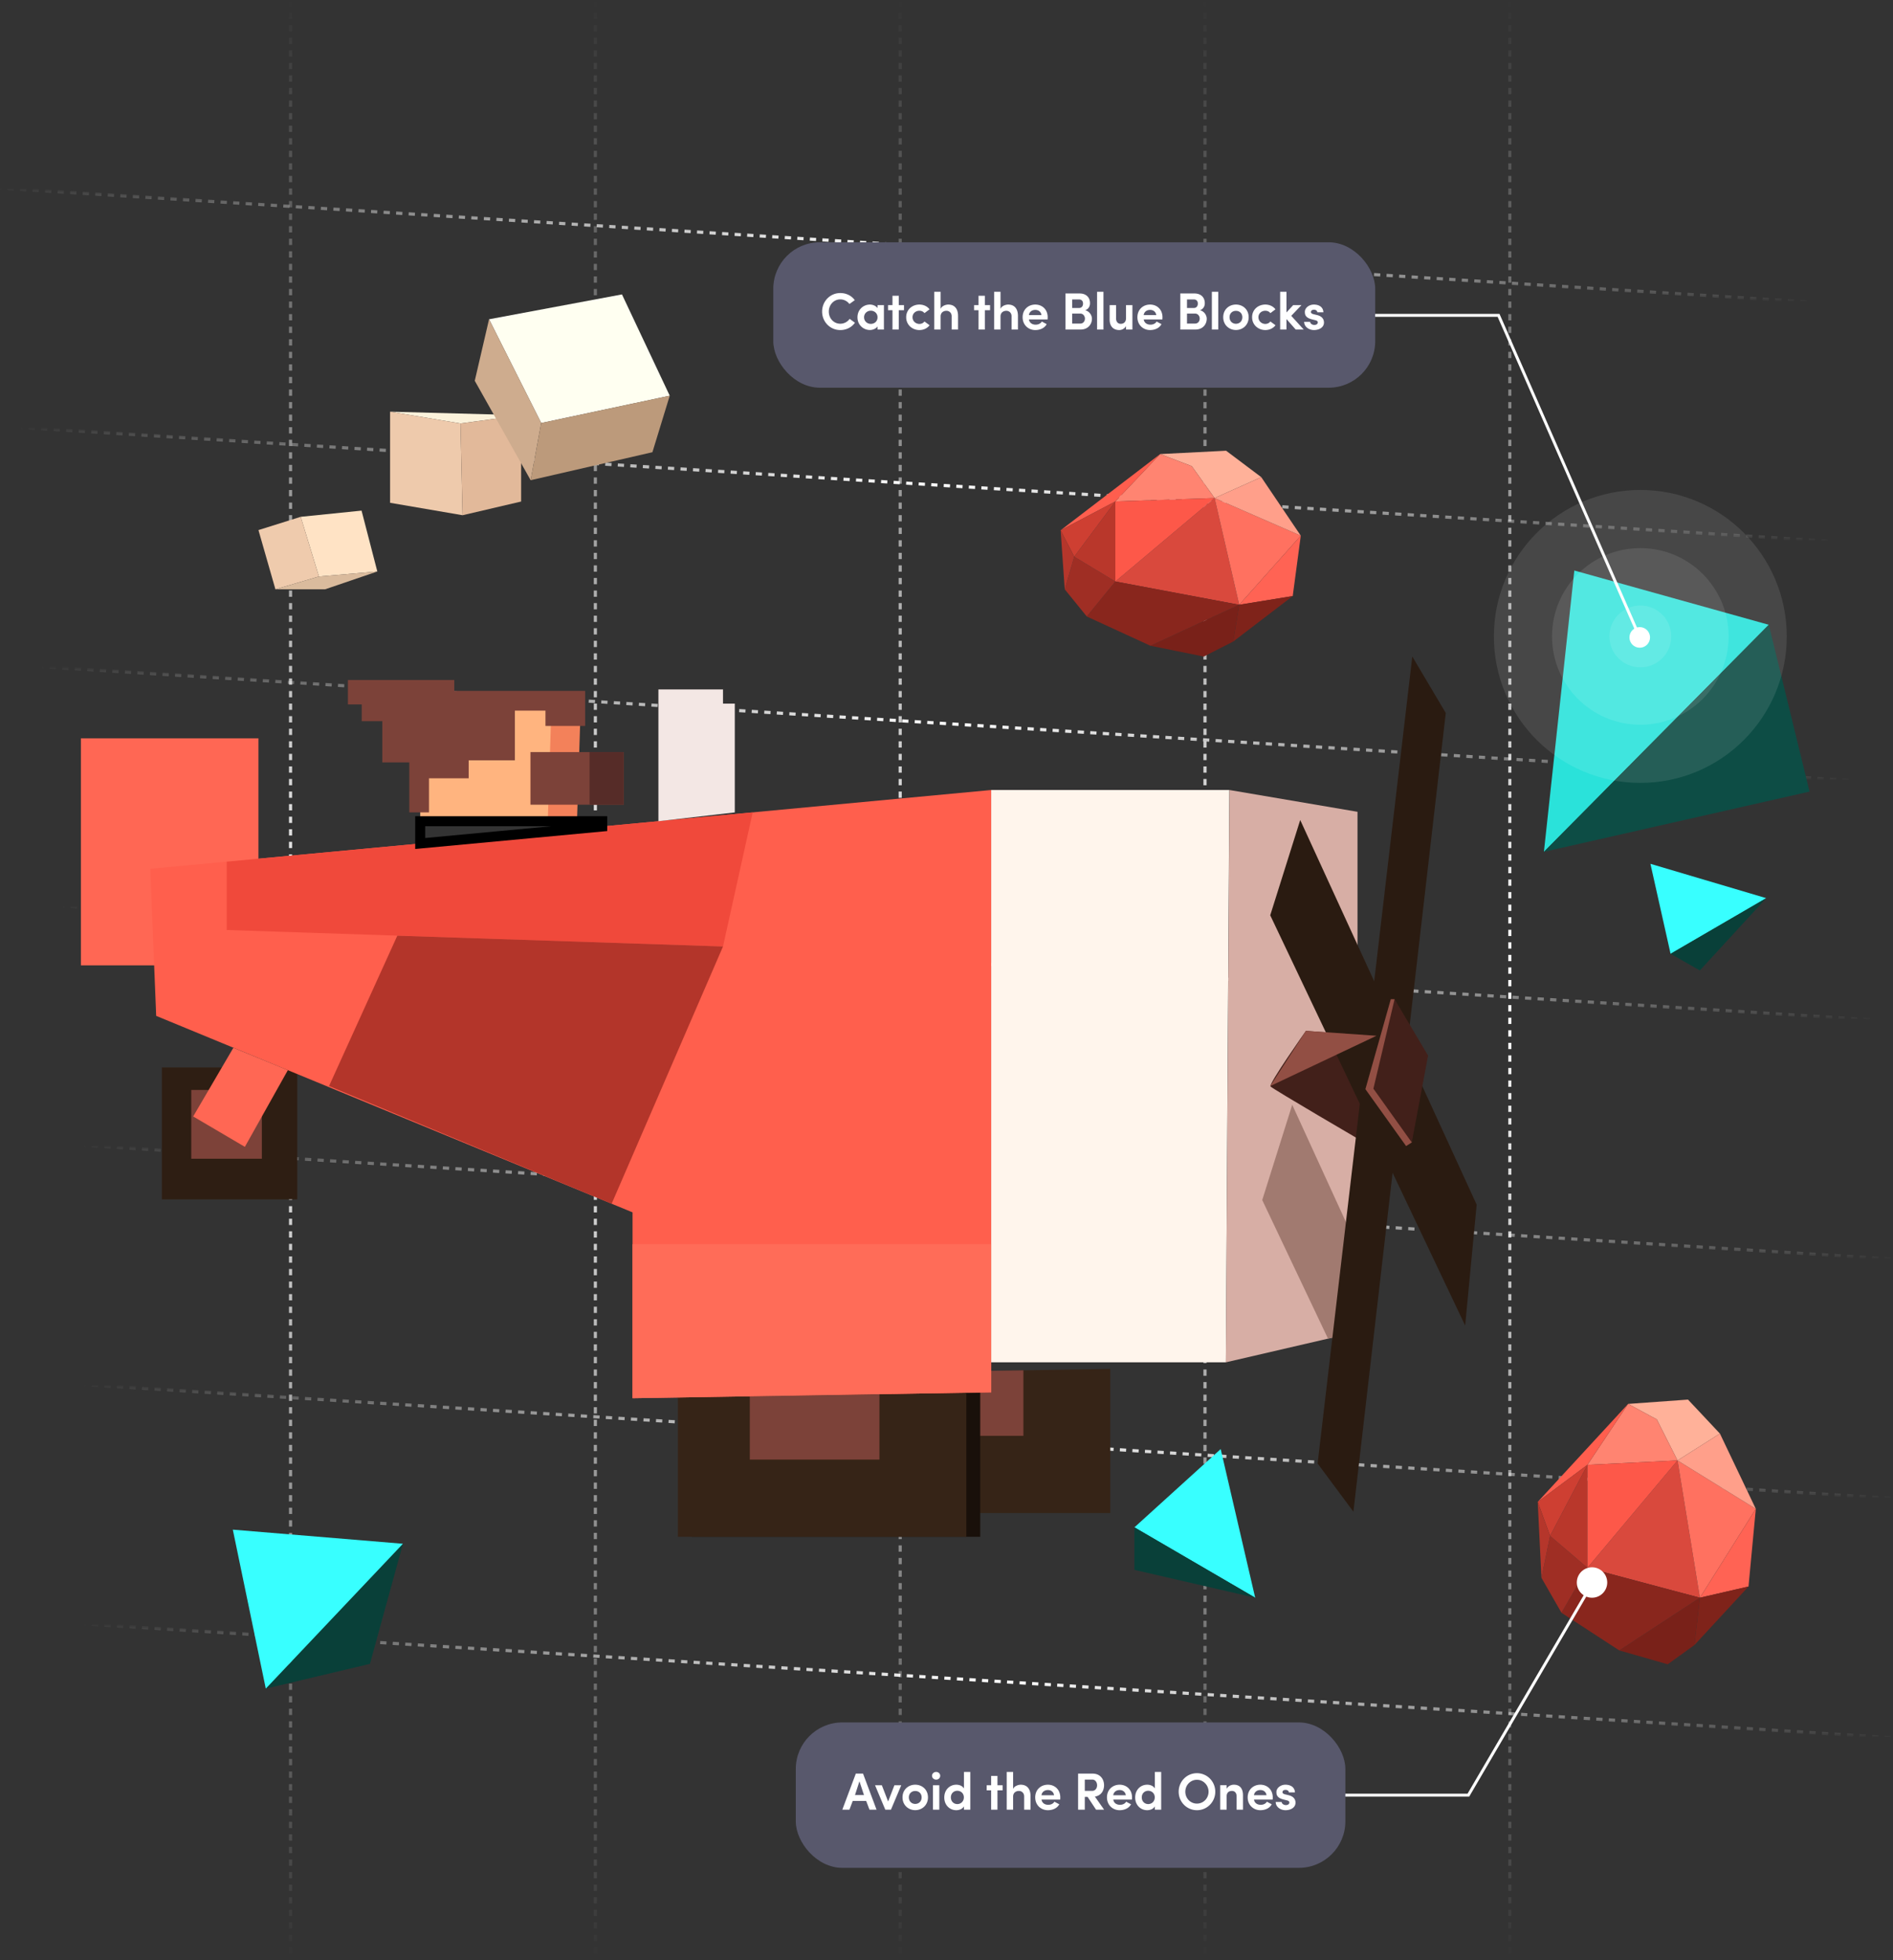<svg width="651" height="674" fill="none" xmlns="http://www.w3.org/2000/svg"><rect width="100%" height="100%" fill="#333333" stroke="none"/><path d="M621.259 103.782.068 64.675" stroke="url(#a)" stroke-width="1.082" stroke-dasharray="2.16 2.16"/><path d="M628.513 186.062 7.322 146.956" stroke="url(#b)" stroke-width="1.082" stroke-dasharray="2.16 2.16"/><path d="M635.766 268.342 14.575 229.236" stroke="url(#c)" stroke-width="1.082" stroke-dasharray="2.16 2.16"/><path d="M643.02 350.623 21.829 311.516" stroke="url(#d)" stroke-width="1.082" stroke-dasharray="2.16 2.16"/><path d="m650.272 432.903-621.19-39.107" stroke="url(#e)" stroke-width="1.082" stroke-dasharray="2.16 2.16"/><path d="m650.272 515.182-621.19-39.106" stroke="url(#f)" stroke-width="1.082" stroke-dasharray="2.16 2.16"/><path d="m650.272 597.462-621.19-39.107" stroke="url(#g)" stroke-width="1.082" stroke-dasharray="2.16 2.16"/><path d="M99.918 0v673.834" stroke="url(#h)" stroke-width="1.082" stroke-dasharray="2.16 2.16"/><path d="M204.745 0v673.834" stroke="url(#i)" stroke-width="1.082" stroke-dasharray="2.16 2.16"/><path d="M309.573 0v673.834" stroke="url(#j)" stroke-width="1.082" stroke-dasharray="2.16 2.16"/><path d="M414.4 0v673.834" stroke="url(#k)" stroke-width="1.082" stroke-dasharray="2.16 2.16"/><path d="M519.227 0v673.835" stroke="url(#l)" stroke-width="1.082" stroke-dasharray="2.16 2.16"/><g clip-path="url(#m)"><path d="m198.413 282.838 1.307-40.465h-52.188v40.465h50.881Z" fill="#F3815A"/><path d="m188.375 282.356 1.307-40.43h-45.174v40.43h43.867Z" fill="#FFB47F"/><path d="M381.824 470.684v49.541h-99.183V472.3l99.183-1.616Z" fill="#362417"/><path d="M307.357 471.887v21.797h44.59v-22.519l-44.59.722Z" fill="#7C4239"/><path d="M337.1 478.866v49.54h-99.184v-47.924l99.184-1.616Z" fill="#19100A"/><path d="M332.318 478.866v49.54h-99.183v-47.924l99.183-1.616Z" fill="#362417"/><path d="M102.219 367.032h-46.55v45.346h46.55v-45.346Z" fill="#2E1E13"/><path d="M90.049 374.767H65.777v23.653H90.05v-23.653Z" fill="#7D4239"/><path d="M88.88 253.856H27.823v78.074H88.88v-78.074Z" fill="#FF6754"/><path d="M51.684 298.721 340.88 271.63v207.1l-123.352 2.028v-63.911L53.712 349.292l-2.028-50.571Z" fill="#FF5F4D"/><path d="M77.981 296.28v23.481l170.658 5.672 10.211-46.102L77.981 296.28Z" fill="#F0493B"/><path d="m80.253 360.259-13.82 23.618 17.774 10.451 14.783-26.369-18.737-7.7Z" fill="#FF6754"/><path d="M340.877 271.63h81.891l-1.203 196.786h-80.688V271.63Z" fill="#FFF5EC"/><path d="M466.845 279.125v178.771l-10.142 2.372-35.136 8.148 1.238-196.786 44.04 7.495Z" fill="#D7AEA5"/><path d="M466.844 428.88v29.016l-10.142 2.372-22.621-47.649 10.314-32.764 22.449 49.025Z" fill="#A17A70"/><path d="M449.103 354.448s-12.892 18.256-12.17 19.115c.722.86 32.453 19.39 32.453 19.39l4.091-36.682-24.374-1.823Z" fill="#42201A"/><path d="M257.854 480.07v21.796h44.59v-22.484l-44.59.688Z" fill="#7C4239"/><path d="m248.642 325.433-38.298 88.457-97.19-40.464 23.481-51.706 112.007 3.713Z" fill="#B3352A"/><path d="M125.287 233.813h30.941v3.748h45.002v12.032h-13.649v-5.26h-10.52v17.087h-15.883v6.188H147.53v11.723h-6.773v-17.189h-9.282v-14.165h-7.082v-5.775h-4.745v-8.389h5.639Z" fill="#7C4239"/><path d="M214.467 258.6h-32.041v18.084h32.041V258.6Z" fill="#7C4239"/><path d="M214.467 258.6h-11.723v18.084h11.723V258.6Z" fill="#562C28"/><path d="M226.43 237.044h22.209v4.882h4.056v37.405l-26.265 3.025v-45.312Z" fill="#F3E7E4"/><path d="M144.508 282.356h62.604v1.822l-62.604 5.845v-7.667Z" stroke="#000" stroke-width="3.438" stroke-miterlimit="10"/><path d="m485.684 225.734 11.517 19.424-31.766 274.62-12.308-16.571 32.557-277.473Z" fill="#2A1B11"/><path d="m447.144 281.944-10.314 32.763 67.039 141.057 3.954-41.564-60.679-132.256Z" fill="#2A1B11"/><path d="M479.598 343.551h-1.306l-8.732 30.941 13.992 19.561 1.959-1.237-5.913-49.265Z" fill="#924F44"/><path d="m479.598 343.551-7.288 30.769 13.201 18.496 5.604-29.876-11.517-19.389Z" fill="#42201A"/><path d="m473.375 356.133-36.545 17.293 12.273-18.978 24.272 1.685Z" fill="#924F44"/><path d="M217.525 427.779h123.352v50.95l-123.352 2.028v-52.978Z" fill="#FF6C58"/></g><g clip-path="url(#n)"><path d="m419.792 498.239-29.667 26.914 41.534 24.199-11.867-51.113Z" fill="#38FFFF"/><path d="M390.125 525.152v14.621l41.534 9.578-41.534-24.199Z" fill="#094039"/></g><g clip-path="url(#o)"><path d="m417.687 171.244-34.12 28.7 42.59 8-8.47-36.7Z" fill="#D9493D"/><path d="m417.688 171.244 29.649 12.94-21.179 23.76-8.47-36.7Z" fill="#FF7160"/><path d="m417.688 171.244 16.06-7.18-12.09-9.09-22.68 1.15 10.86 4.14 7.85 10.98Z" fill="#FFB199"/><path d="m398.977 156.124-15.41 16.29 34.12-1.17-7.85-10.98-10.86-4.14Z" fill="#FF8471"/><path d="m447.337 184.184-13.589-20.12-16.06 7.18 29.649 12.94Z" fill="#FF9F8A"/><path d="m426.157 207.944 18.41-3 2.77-20.76-21.18 23.76Z" fill="#FF6354"/><path d="m426.157 207.944-2.06 12.65 20.47-15.65-18.41 3Z" fill="#7F231A"/><path d="m426.157 207.944-30.53 14.09 18.35 3.71 10.12-5.15 2.06-12.65Z" fill="#792119"/><path d="m383.567 199.944-9.82 12.03 21.88 10.06 30.53-14.09-42.59-8Z" fill="#89261D"/><path d="m369.427 191.414 14.14 8.53-9.82 12.03-7.59-9.35 3.27-11.21Z" fill="#9F2E24"/><path d="m383.567 172.414-14.14 19 14.14 8.53v-27.53Z" fill="#B9372B"/><path d="m364.747 182.324 18.82-9.91 15.41-16.29-34.23 26.2Z" fill="#FF5E4E"/><path d="m364.747 182.324 4.68 9.09 14.14-19-18.82 9.91Z" fill="#CE3F32"/><path d="m364.747 182.324 1.41 20.3 3.27-11.21-4.68-9.09Z" fill="#B5362B"/><path d="M383.567 199.944v-27.53l34.12-1.17-34.12 28.7Z" fill="#FD5849"/></g><g clip-path="url(#p)"><path d="m576.898 502.154-30.984 36.909 38.676 10.289-7.692-47.198Z" fill="#D9493D"/><path d="m576.898 502.154 26.926 16.641-19.234 30.557-7.692-47.198Z" fill="#FF7160"/><path d="m576.898 502.154 14.584-9.234-10.979-11.69-20.596 1.479 9.862 5.324 7.129 14.121Z" fill="#FFB199"/><path d="m559.908 482.709-13.994 20.95 30.984-1.505-7.128-14.121-9.862-5.324Z" fill="#FF8471"/><path d="m603.824 518.795-12.341-25.875-14.585 9.234 26.926 16.641Z" fill="#FF9F8A"/><path d="m584.59 549.352 16.718-3.858 2.515-26.698-19.233 30.556Z" fill="#FF6354"/><path d="m584.589 549.352-1.87 16.268 18.589-20.126-16.719 3.858Z" fill="#7F231A"/><path d="m584.59 549.352-27.725 18.12 16.664 4.771 9.19-6.623 1.871-16.268Z" fill="#792119"/><path d="m545.914 539.063-8.918 15.472 19.869 12.937 27.725-18.12-38.676-10.289Z" fill="#89261D"/><path d="m533.073 528.094 12.841 10.969-8.918 15.471-6.892-12.024 2.969-14.416Z" fill="#9F2E24"/><path d="m545.914 503.659-12.841 24.435 12.841 10.969v-35.404Z" fill="#B9372B"/><path d="m528.823 516.403 17.091-12.744 13.994-20.95-31.085 33.694Z" fill="#FF5E4E"/><path d="m528.823 516.403 4.25 11.691 12.841-24.435-17.091 12.744Z" fill="#CE3F32"/><path d="m528.823 516.403 1.281 26.107 2.969-14.416-4.25-11.691Z" fill="#B5362B"/><path d="M545.914 539.063v-35.404l30.984-1.505-30.984 36.909Z" fill="#FD5849"/><circle cx="547.493" cy="544.121" r="5.23" fill="#fff"/></g><g clip-path="url(#q)"><path d="m134.15 141.55 24.211 4.056 20.858-2.845-45.069-1.211Z" fill="#FBF2DB"/><path d="m158.361 145.606-24.211-4.056v31.329l24.925 4.273-.714-31.546Z" fill="#EECAAC"/><path d="m159.076 177.152 20.143-4.709v-29.682l-20.858 2.845.715 31.546Z" fill="#E2B99A"/></g><g clip-path="url(#r)"><path d="m103.407 177.699 6.271 20.519 20.083-1.719-5.424-20.93-20.93 2.13Z" fill="#FFE3C5"/><path d="m103.407 177.699-14.526 4.564 5.835 20.361 14.962-4.406-6.271-20.519Z" fill="#EFCBAD"/><path d="M94.716 202.624h17.093l17.952-6.125-20.083 1.719-14.962 4.406Z" fill="#DABB9D"/></g><g clip-path="url(#s)"><path d="m168.185 109.776 17.94 35.675 44.197-9.394-16.428-34.827-45.709 8.546Z" fill="#FFFFF1"/><path d="m168.184 109.776-4.914 21.148 19.223 34.186 3.631-19.659-17.94-35.675Z" fill="#CEAC8E"/><path d="m230.322 136.057-5.956 19.429-41.873 9.624 3.632-19.659 44.197-9.394Z" fill="#BC9A7B"/></g><g clip-path="url(#t)"><path d="m567.577 297.009 6.933 30.945 32.896-19.135-39.829-11.81Z" fill="#38FFFF"/><path d="m574.51 327.954 10.065 5.715 22.831-24.85-32.896 19.135Z" fill="#094039"/></g><g clip-path="url(#u)"><path d="m138.565 530.797-47.162 49.811 35.823-8.517 11.339-41.294Z" fill="#094039"/><path d="m80.064 525.945 11.34 54.663 47.16-49.811-58.5-4.852Z" fill="#38FFFF"/></g><g clip-path="url(#v)"><path d="m541.405 196.165 66.881 18.658-77.338 78.07 10.457-96.728Z" fill="#2AE2DA"/><path d="m608.286 214.823 14.007 57.355-91.345 20.715 77.338-78.07Z" fill="#0D4D45"/></g><circle opacity=".1" cx="564.103" cy="218.826" r="50.361" fill="#fff"/><circle opacity=".1" cx="564.104" cy="218.826" r="30.367" fill="#fff"/><circle opacity=".1" cx="564.104" cy="218.826" r="10.636" fill="#fff"/><circle cx="563.904" cy="219.166" r="3.044" fill="#fff" stroke="#fff"/><path d="m546.7 545.951-41.725 71.279H457.32M563.904 219.166l-48.551-110.739h-68.421" stroke="#fff"/><rect x="265.932" y="83.307" width="207" height="50" rx="16" fill="#58586C"/><path d="M292.192 109.635c-.72 1.008-1.872 1.674-3.222 1.674-2.25 0-3.942-1.854-3.942-4.176 0-2.304 1.692-4.194 3.942-4.194 1.314 0 2.43.648 3.15 1.584l1.836-1.314c-1.08-1.512-2.88-2.448-4.986-2.448-3.528 0-6.246 2.862-6.246 6.372 0 3.492 2.718 6.354 6.246 6.354 2.16 0 3.96-.99 5.04-2.52l-1.818-1.332Zm9.588 3.672h2.196v-8.406h-2.196v1.044c-.63-.918-1.836-1.224-2.61-1.224-2.214 0-4.284 1.692-4.284 4.374 0 2.682 2.07 4.374 4.284 4.374.81 0 2.088-.378 2.61-1.242v1.08Zm-4.626-4.212c0-1.368 1.098-2.268 2.322-2.268 1.152 0 2.304.828 2.304 2.268s-1.098 2.268-2.304 2.268c-1.224 0-2.322-.9-2.322-2.268Zm11.944-7.398h-2.178v3.204h-1.53v1.764h1.53v6.642h2.178v-6.642h1.782v-1.764h-1.782v-3.204Zm2.538 7.38c0 2.646 2.124 4.41 4.536 4.41 1.44 0 2.718-.594 3.51-1.656l-1.764-1.296c-.414.558-1.044.846-1.746.846-1.224 0-2.358-.936-2.358-2.304 0-1.368 1.134-2.232 2.358-2.232.702 0 1.332.27 1.746.828l1.746-1.314c-.792-1.062-2.07-1.638-3.492-1.638-2.412 0-4.536 1.692-4.536 4.356Zm11.841-.252c0-1.458 1.098-1.962 2.016-1.962.9 0 1.782.666 1.782 1.872v4.572h2.196v-4.68c0-2.466-1.206-3.906-3.384-3.906-.828 0-2.232.468-2.61 1.476v-5.868h-2.196v12.978h2.196v-4.482Zm15.22-7.128h-2.178v3.204h-1.53v1.764h1.53v6.642h2.178v-6.642h1.782v-1.764h-1.782v-3.204Zm5.38 7.128c0-1.458 1.098-1.962 2.016-1.962.9 0 1.782.666 1.782 1.872v4.572h2.196v-4.68c0-2.466-1.206-3.906-3.384-3.906-.828 0-2.232.468-2.61 1.476v-5.868h-2.196v12.978h2.196v-4.482Zm16.222.252c0-2.664-1.89-4.356-4.266-4.356-2.394 0-4.356 1.692-4.356 4.356 0 2.646 1.962 4.41 4.356 4.41 1.548 0 3.15-.594 3.924-2.034a70.625 70.625 0 0 1-1.674-.9c-.414.72-1.26 1.08-2.106 1.08-1.242 0-2.178-.666-2.322-1.8h6.408c.018-.198.036-.54.036-.756Zm-6.462-.738c.162-1.152 1.062-1.782 2.214-1.782 1.08 0 1.944.63 2.106 1.782h-4.32Zm21.013-4.068c0-2.088-1.386-3.366-3.564-3.366h-4.86v12.402h5.238c2.412 0 3.852-1.71 3.852-3.726 0-1.098-.774-2.52-2.304-2.898 1.242-.486 1.638-1.494 1.638-2.412Zm-6.12 1.62v-2.934h2.322c.918 0 1.404.558 1.404 1.44 0 .846-.486 1.494-1.332 1.494h-2.394Zm2.754 1.926c1.062 0 1.62.918 1.62 1.728 0 .864-.558 1.71-1.566 1.71h-2.808v-3.438h2.754Zm5.798 5.49h2.196v-12.978h-2.196v12.978Zm9.955-3.924c0 1.458-.9 1.962-1.818 1.962-.774 0-1.602-.504-1.602-1.872v-4.572h-2.214v4.968c0 2.376 1.314 3.618 3.312 3.618.846 0 1.854-.468 2.322-1.368v1.188h2.196v-8.406h-2.196v4.482Zm12.54-.306c0-2.664-1.89-4.356-4.266-4.356-2.394 0-4.356 1.692-4.356 4.356 0 2.646 1.962 4.41 4.356 4.41 1.548 0 3.15-.594 3.924-2.034a70.625 70.625 0 0 1-1.674-.9c-.414.72-1.26 1.08-2.106 1.08-1.242 0-2.178-.666-2.322-1.8h6.408c.018-.198.036-.54.036-.756Zm-6.462-.738c.162-1.152 1.062-1.782 2.214-1.782 1.08 0 1.944.63 2.106 1.782h-4.32Zm21.013-4.068c0-2.088-1.386-3.366-3.564-3.366h-4.86v12.402h5.238c2.412 0 3.852-1.71 3.852-3.726 0-1.098-.774-2.52-2.304-2.898 1.242-.486 1.638-1.494 1.638-2.412Zm-6.12 1.62v-2.934h2.322c.918 0 1.404.558 1.404 1.44 0 .846-.486 1.494-1.332 1.494h-2.394Zm2.754 1.926c1.062 0 1.62.918 1.62 1.728 0 .864-.558 1.71-1.566 1.71h-2.808v-3.438h2.754Zm5.798 5.49h2.196v-12.978h-2.196v12.978Zm8.281-1.98c-1.224 0-2.196-.882-2.196-2.25 0-1.35.972-2.196 2.196-2.196 1.224 0 2.196.846 2.196 2.196 0 1.368-.972 2.25-2.196 2.25Zm0 2.142c2.376 0 4.374-1.746 4.374-4.392 0-2.664-1.998-4.356-4.374-4.356-2.376 0-4.374 1.692-4.374 4.356 0 2.646 1.998 4.392 4.374 4.392Zm5.557-4.392c0 2.646 2.124 4.41 4.536 4.41 1.44 0 2.718-.594 3.51-1.656l-1.764-1.296c-.414.558-1.044.846-1.746.846-1.224 0-2.358-.936-2.358-2.304 0-1.368 1.134-2.232 2.358-2.232.702 0 1.332.27 1.746.828l1.746-1.314c-.792-1.062-2.07-1.638-3.492-1.638-2.412 0-4.536 1.692-4.536 4.356Zm14.991 4.23h2.754l-4.284-4.716 3.528-3.69h-2.844l-2.322 2.52v-7.092h-2.178v12.978h2.178v-3.6l3.168 3.6Zm6.681-3.222c.63.144.936.36.918.792 0 .486-.468.828-1.098.846-.81.054-1.494-.468-1.548-1.062h-2.052c.054 1.8 1.728 2.826 3.384 2.826 1.746 0 3.438-.864 3.438-2.592 0-.684-.252-1.98-2.196-2.52l-1.404-.342c-.486-.126-.882-.36-.882-.702 0-.63.504-.828 1.062-.828.504 0 1.08.234 1.134.864h2.088c-.09-1.926-1.674-2.646-3.276-2.646-1.656 0-3.096 1.134-3.096 2.502 0 .972.198 1.998 2.376 2.574l1.152.288Z" fill="#fff"/><rect x="273.671" y="592.23" width="189" height="50" rx="16" fill="#58586C"/><path d="M299.013 622.23h2.43l-4.644-12.402h-2.484l-4.644 12.402h2.448l1.134-3.006h4.626l1.134 3.006Zm-3.456-9.756 1.566 4.734h-3.096l1.53-4.734Zm8.895 9.756h1.944l3.546-8.406h-2.358l-2.16 5.598-2.16-5.598h-2.34l3.528 8.406Zm10.298-1.98c-1.224 0-2.196-.882-2.196-2.25 0-1.35.972-2.196 2.196-2.196 1.224 0 2.196.846 2.196 2.196 0 1.368-.972 2.25-2.196 2.25Zm0 2.142c2.376 0 4.374-1.746 4.374-4.392 0-2.664-1.998-4.356-4.374-4.356-2.376 0-4.374 1.692-4.374 4.356 0 2.646 1.998 4.392 4.374 4.392Zm8.275-8.568h-2.178v8.406h2.178v-8.406Zm-2.502-3.258c0 .774.648 1.332 1.422 1.332.774 0 1.386-.558 1.386-1.332 0-.738-.612-1.314-1.386-1.314-.774 0-1.422.576-1.422 1.314Zm10.982 11.664h2.178v-12.978h-2.178v5.688c-.486-.846-1.512-1.296-2.646-1.296-2.214 0-4.122 1.71-4.122 4.392 0 2.664 1.908 4.374 4.122 4.374 1.098 0 2.16-.468 2.646-1.314v1.134Zm-.036-4.23c0 1.404-1.044 2.304-2.25 2.304-1.224 0-2.214-.918-2.214-2.304 0-1.368.99-2.268 2.214-2.268 1.152 0 2.25.828 2.25 2.268Zm11.557-7.38h-2.178v3.204h-1.53v1.764h1.53v6.642h2.178v-6.642h1.782v-1.764h-1.782v-3.204Zm5.38 7.128c0-1.458 1.098-1.962 2.016-1.962.9 0 1.782.666 1.782 1.872v4.572h2.196v-4.68c0-2.466-1.206-3.906-3.384-3.906-.828 0-2.232.468-2.61 1.476v-5.868h-2.196v12.978h2.196v-4.482Zm16.222.252c0-2.664-1.89-4.356-4.266-4.356-2.394 0-4.356 1.692-4.356 4.356 0 2.646 1.962 4.41 4.356 4.41 1.548 0 3.15-.594 3.924-2.034a70.625 70.625 0 0 1-1.674-.9c-.414.72-1.26 1.08-2.106 1.08-1.242 0-2.178-.666-2.322-1.8h6.408c.018-.198.036-.54.036-.756Zm-6.462-.738c.162-1.152 1.062-1.782 2.214-1.782 1.08 0 1.944.63 2.106 1.782h-4.32Zm17.449-5.382c1.152 0 1.674 1.062 1.674 1.962 0 .918-.522 1.926-1.746 1.926h-2.484v-3.888h2.556Zm.918 5.85c2.214-.342 3.15-2.124 3.15-3.888 0-2.016-1.224-4.014-3.96-4.014h-4.968v12.402h2.304v-4.41h.954l2.916 4.41h2.772l-3.168-4.5Zm12.773.27c0-2.664-1.89-4.356-4.266-4.356-2.394 0-4.356 1.692-4.356 4.356 0 2.646 1.962 4.41 4.356 4.41 1.548 0 3.15-.594 3.924-2.034a70.625 70.625 0 0 1-1.674-.9c-.414.72-1.26 1.08-2.106 1.08-1.242 0-2.178-.666-2.322-1.8h6.408c.018-.198.036-.54.036-.756Zm-6.462-.738c.162-1.152 1.062-1.782 2.214-1.782 1.08 0 1.944.63 2.106 1.782h-4.32Zm14.311 4.968h2.178v-12.978h-2.178v5.688c-.486-.846-1.512-1.296-2.646-1.296-2.214 0-4.122 1.71-4.122 4.392 0 2.664 1.908 4.374 4.122 4.374 1.098 0 2.16-.468 2.646-1.314v1.134Zm-.036-4.23c0 1.404-1.044 2.304-2.25 2.304-1.224 0-2.214-.918-2.214-2.304 0-1.368.99-2.268 2.214-2.268 1.152 0 2.25.828 2.25 2.268Zm10.514-1.944c0-2.25 1.746-4.104 3.996-4.104 2.214 0 3.996 1.854 3.996 4.104 0 2.268-1.782 4.086-3.996 4.086-2.25 0-3.996-1.818-3.996-4.086Zm-2.286 0c0 3.492 2.754 6.354 6.282 6.354s6.3-2.862 6.3-6.354c0-3.51-2.772-6.372-6.3-6.372s-6.282 2.862-6.282 6.372Zm16.479 1.692c0-1.458.828-1.962 1.836-1.962.954 0 1.602.648 1.602 1.872v4.572h2.196v-4.968c0-2.394-1.17-3.618-3.132-3.618-.99 0-2.016.504-2.502 1.422v-1.242h-2.196v8.406h2.196v-4.482Zm15.871.252c0-2.664-1.89-4.356-4.266-4.356-2.394 0-4.356 1.692-4.356 4.356 0 2.646 1.962 4.41 4.356 4.41 1.548 0 3.15-.594 3.924-2.034a70.625 70.625 0 0 1-1.674-.9c-.414.72-1.26 1.08-2.106 1.08-1.242 0-2.178-.666-2.322-1.8h6.408c.018-.198.036-.54.036-.756Zm-6.462-.738c.162-1.152 1.062-1.782 2.214-1.782 1.08 0 1.944.63 2.106 1.782h-4.32Zm11.25 1.746c.63.144.936.36.918.792 0 .486-.468.828-1.098.846-.81.054-1.494-.468-1.548-1.062h-2.052c.054 1.8 1.728 2.826 3.384 2.826 1.746 0 3.438-.864 3.438-2.592 0-.684-.252-1.98-2.196-2.52l-1.404-.342c-.486-.126-.882-.36-.882-.702 0-.63.504-.828 1.062-.828.504 0 1.08.234 1.134.864h2.088c-.09-1.926-1.674-2.646-3.276-2.646-1.656 0-3.096 1.134-3.096 2.502 0 .972.198 1.998 2.376 2.574l1.152.288Z" fill="#fff"/><defs><linearGradient id="a" x1="310.663" y1="64.675" x2="310.663" y2="103.782" gradientUnits="userSpaceOnUse"><stop stop-color="#fff" stop-opacity="0"/><stop offset=".505" stop-color="#fff"/><stop offset="1" stop-color="#fff" stop-opacity="0"/></linearGradient><linearGradient id="b" x1="317.917" y1="146.956" x2="317.917" y2="186.062" gradientUnits="userSpaceOnUse"><stop stop-color="#fff" stop-opacity="0"/><stop offset=".505" stop-color="#fff"/><stop offset="1" stop-color="#fff" stop-opacity="0"/></linearGradient><linearGradient id="c" x1="325.17" y1="229.236" x2="325.17" y2="268.342" gradientUnits="userSpaceOnUse"><stop stop-color="#fff" stop-opacity="0"/><stop offset=".505" stop-color="#fff"/><stop offset="1" stop-color="#fff" stop-opacity="0"/></linearGradient><linearGradient id="d" x1="332.424" y1="311.516" x2="332.424" y2="350.623" gradientUnits="userSpaceOnUse"><stop stop-color="#fff" stop-opacity="0"/><stop offset=".505" stop-color="#fff"/><stop offset="1" stop-color="#fff" stop-opacity="0"/></linearGradient><linearGradient id="e" x1="339.677" y1="393.796" x2="339.677" y2="432.903" gradientUnits="userSpaceOnUse"><stop stop-color="#fff" stop-opacity="0"/><stop offset=".505" stop-color="#fff"/><stop offset="1" stop-color="#fff" stop-opacity="0"/></linearGradient><linearGradient id="f" x1="339.677" y1="476.076" x2="339.677" y2="515.182" gradientUnits="userSpaceOnUse"><stop stop-color="#fff" stop-opacity="0"/><stop offset=".505" stop-color="#fff"/><stop offset="1" stop-color="#fff" stop-opacity="0"/></linearGradient><linearGradient id="g" x1="339.677" y1="558.355" x2="339.677" y2="597.462" gradientUnits="userSpaceOnUse"><stop stop-color="#fff" stop-opacity="0"/><stop offset=".505" stop-color="#fff"/><stop offset="1" stop-color="#fff" stop-opacity="0"/></linearGradient><linearGradient id="h" x1="99.418" y1="0" x2="99.418" y2="673.834" gradientUnits="userSpaceOnUse"><stop stop-color="#fff" stop-opacity="0"/><stop offset=".505" stop-color="#fff"/><stop offset="1" stop-color="#fff" stop-opacity="0"/></linearGradient><linearGradient id="i" x1="204.245" y1="0" x2="204.245" y2="673.834" gradientUnits="userSpaceOnUse"><stop stop-color="#fff" stop-opacity="0"/><stop offset=".505" stop-color="#fff"/><stop offset="1" stop-color="#fff" stop-opacity="0"/></linearGradient><linearGradient id="j" x1="309.073" y1="0" x2="309.073" y2="673.834" gradientUnits="userSpaceOnUse"><stop stop-color="#fff" stop-opacity="0"/><stop offset=".505" stop-color="#fff"/><stop offset="1" stop-color="#fff" stop-opacity="0"/></linearGradient><linearGradient id="k" x1="413.9" y1="0" x2="413.9" y2="673.834" gradientUnits="userSpaceOnUse"><stop stop-color="#fff" stop-opacity="0"/><stop offset=".505" stop-color="#fff"/><stop offset="1" stop-color="#fff" stop-opacity="0"/></linearGradient><linearGradient id="l" x1="518.727" y1="0" x2="518.727" y2="673.835" gradientUnits="userSpaceOnUse"><stop stop-color="#fff" stop-opacity="0"/><stop offset=".505" stop-color="#fff"/><stop offset="1" stop-color="#fff" stop-opacity="0"/></linearGradient><clipPath id="m"><path fill="#fff" transform="translate(27.823 225.734)" d="M0 0h480v302.673H0z"/></clipPath><clipPath id="n"><path fill="#fff" transform="translate(390.125 498.239)" d="M0 0h41.534v51.113H0z"/></clipPath><clipPath id="o"><path fill="#fff" transform="translate(364.747 154.974)" d="M0 0h82.59v70.76H0z"/></clipPath><clipPath id="p"><path fill="#fff" transform="translate(528.823 481.23)" d="M0 0h75v91H0z"/></clipPath><clipPath id="q"><path fill="#fff" transform="translate(134.15 141.55)" d="M0 0h45.081v35.602H0z"/></clipPath><clipPath id="r"><path fill="#fff" transform="translate(88.88 175.568)" d="M0 0h40.868v27.055H0z"/></clipPath><clipPath id="s"><path fill="#fff" transform="translate(163.269 101.23)" d="M0 0h67.052v63.868H0z"/></clipPath><clipPath id="t"><path fill="#fff" transform="rotate(-60.413 550.621 -318.792)" d="M0 0h32.883v40.466H0z"/></clipPath><clipPath id="u"><path fill="#fff" transform="translate(80.064 525.945)" d="M0 0h58.5v54.646H0z"/></clipPath><clipPath id="v"><path fill="#fff" transform="translate(530.948 196.165)" d="M0 0h91.345v96.728H0z"/></clipPath></defs></svg>